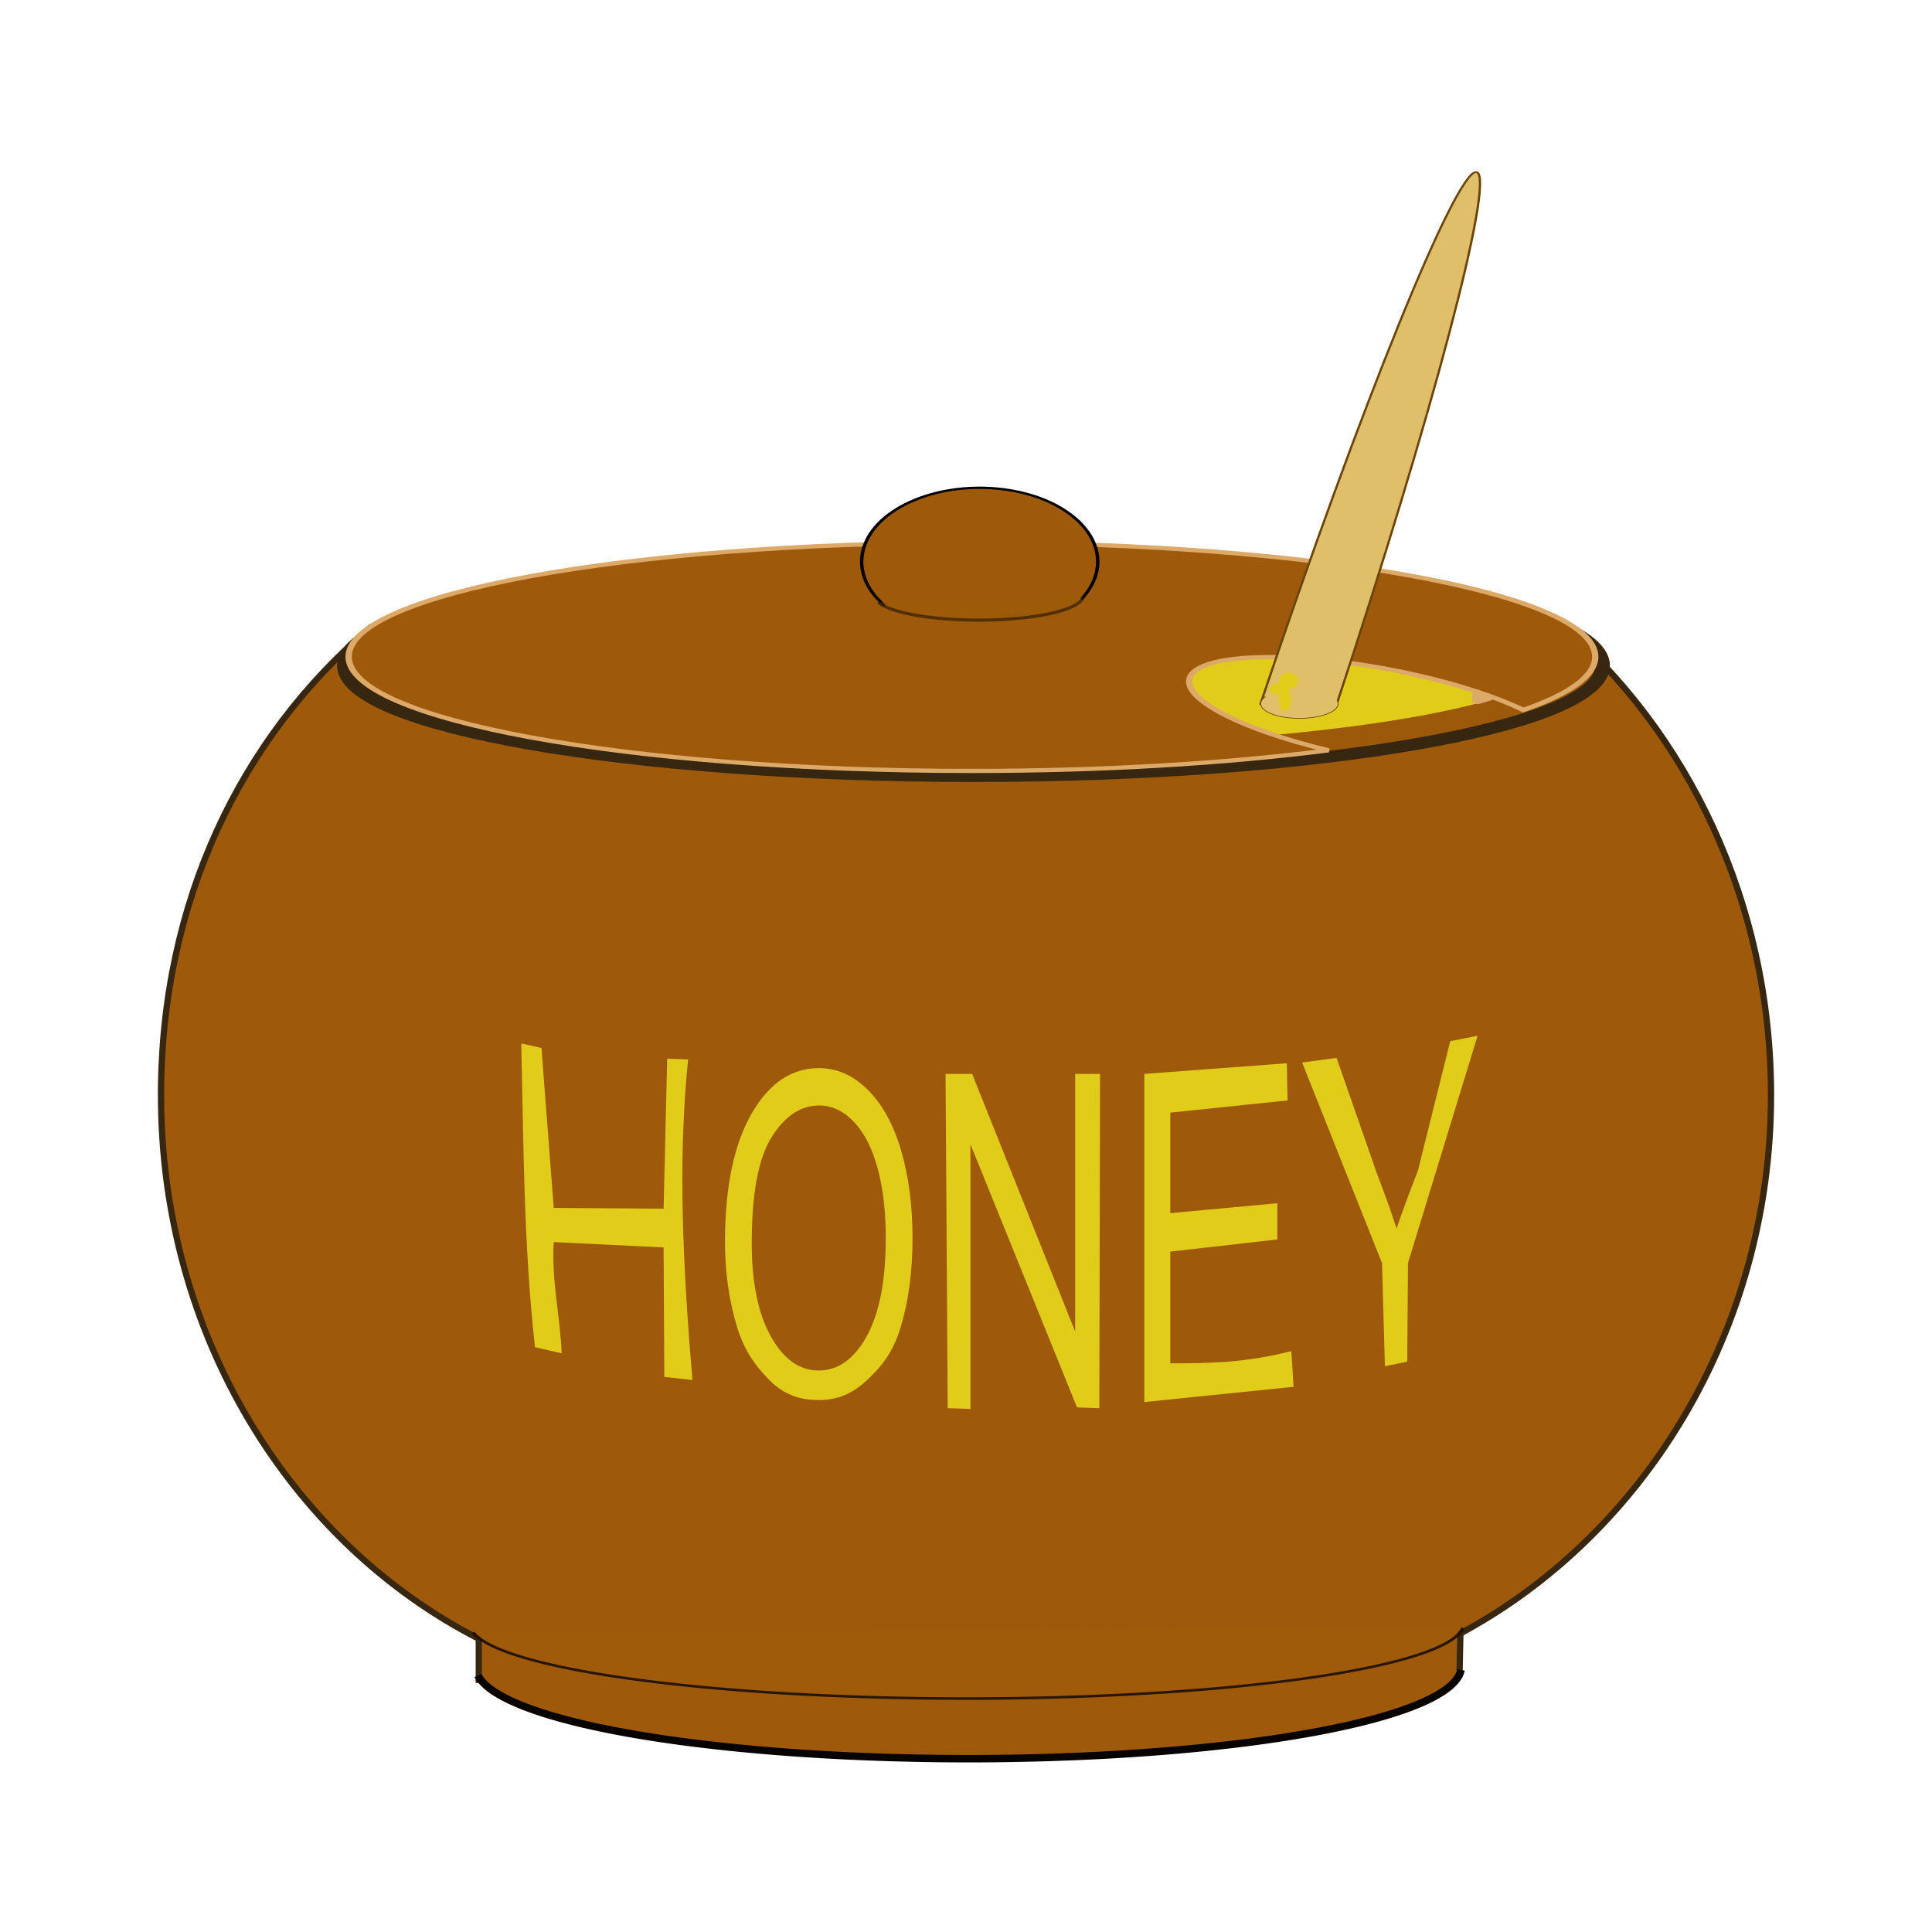 <svg:svg xmlns:dc="http://purl.org/dc/elements/1.1/" xmlns:ns1="http://sodipodi.sourceforge.net/DTD/sodipodi-0.dtd" xmlns:ns2="http://www.inkscape.org/namespaces/inkscape" xmlns:ns4="http://creativecommons.org/ns#" xmlns:rdf="http://www.w3.org/1999/02/22-rdf-syntax-ns#" xmlns:svg="http://www.w3.org/2000/svg" height="308.552" id="svg2" version="1.1" viewBox="204.292 288.594 308.552 308.552" width="308.552" ns1:docname="honeypot1.svg" ns2:version="0.48.4 r9939">
  <svg:title id="title4911">Honey Pot</svg:title>
  <ns1:namedview bordercolor="#666666" borderopacity="1.0" id="base" pagecolor="#ffffff" showgrid="false" ns2:current-layer="g5019" ns2:cx="475.78551" ns2:cy="590.50816" ns2:document-units="px" ns2:pageopacity="0.0" ns2:pageshadow="2" ns2:window-height="1031" ns2:window-maximized="0" ns2:window-width="1844" ns2:window-x="513" ns2:window-y="161" ns2:zoom="2.0763547" />
  <svg:g id="layer1" ns2:groupmode="layer" ns2:label="Layer 1">
    <svg:g id="g5019">
      <svg:g id="g3988" transform="matrix(1 0 0 .772 29.291 134.07)">
        <svg:path d="m234.2 384.7c-20.761 17.567-33.486 43.976-33.486 74.737 0 38.362 20.74 71.473 50.75 86.844v6.562l156.63-0.922 0.142-6.493c29.194-15.696 49.605-48.277 49.605-85.992 0-30.761-13.333-58.152-34.094-75.719z" id="path2985" style="stroke:#372711;fill:#9e5a0a" transform="matrix(1 0 0 1.295 0 -168.26)" ns1:nodetypes="csccccscc" ns2:connector-curvature="0" />
        <svg:path d="m385.71 285.22c0 10.257-37.736 18.571-84.286 18.571s-84.286-8.315-84.286-18.571c0-10.257 37.736-18.571 84.286-18.571s84.286 8.315 84.286 18.571z" id="path2995" style="stroke:#372711;stroke-width:1.972;fill:#9c590a" transform="matrix(1.192 0 0 1.232 -28.827 -13.552)" ns1:cx="301.42856" ns1:cy="285.21933" ns1:rx="84.285713" ns1:ry="18.571428" ns1:type="arc" />
        <svg:path d="m385.71 285.22c0 10.257-37.736 18.571-84.286 18.571s-84.286-8.315-84.286-18.571c0-10.257 37.736-18.571 84.286-18.571s84.286 8.315 84.286 18.571z" id="path3834" style="fill:#e1cc1a" transform="matrix(1.104 0 0 .995 -2.253 52.58)" ns1:cx="301.42856" ns1:cy="285.21933" ns1:rx="84.285713" ns1:ry="18.571428" ns1:type="arc" />
        <svg:path d="m241.27 444.24c12.779 34.431 74.916 44.37 118.59 40.066 81.081-7.99 83.833-43.196 83.833-43.196" id="path3912" style="fill:none" ns1:nodetypes="csc" ns2:connector-curvature="0" />
        <svg:g id="g3838" transform="matrix(1.01 0 0 .87 -195.51 145.48)">
          <svg:path d="m520.53 191.89c-54.44 0-98.562 12.134-98.562 27.125s44.123 27.156 98.562 27.156c20.977 0 40.394-1.83 56.375-4.906-14.78-5.281-24.311-13.221-21.562-18.219 2.895-5.265 18.299-5.279 34.438-0.031 7.372 2.397 13.604 5.515 17.938 8.656 7.247-3.779 11.375-8.085 11.375-12.656 0-14.991-44.123-27.125-98.562-27.125z" id="path2993" style="stroke:#dca969;fill:#9e5a0a" ns2:connector-curvature="0" />
          <svg:path d="m564.94 404.17c-6.089-7.831-4.283-18.828 4.033-24.561 8.316-5.734 19.994-4.033 26.082 3.798 4.405 5.665 4.806 13.256 1.02 19.305" id="path2999" style="stroke:#000000;stroke-width:.543;fill:#9e5a0a" transform="translate(-58.241 -197.38)" ns1:cx="580" ns1:cy="393.79074" ns1:end="6.8157676" ns1:open="true" ns1:rx="18.662178" ns1:ry="17.573896" ns1:start="2.5096178" ns1:type="arc" />
        </svg:g>
        <svg:g id="g3858" transform="translate(-134.48 -10.989)">
          <svg:path d="m545.25 246.75c-3.162-0.502-18.419 48.156-34.469 110.06h12.188c15.183-59.46 25.141-107.98 22.438-110-0.044-0.033-0.106-0.054-0.156-0.062z" id="path3001" style="stroke-linejoin:round;stroke:#6b440a;stroke-width:.364;fill:#e0bf6b" ns2:connector-curvature="0" />
          <svg:path d="m657.96 375.23c0 11.859-22.145 21.472-49.462 21.472s-49.462-9.613-49.462-21.472 22.145-21.472 49.462-21.472 49.462 9.613 49.462 21.472z" id="path3847" style="stroke:#6b440a;fill:#e0bf6b" transform="matrix(.125 0 0 .141 440.94 303.82)" ns1:cx="608.49835" ns1:cy="375.23041" ns1:rx="49.462059" ns1:ry="21.471903" ns1:type="arc" />
          <svg:rect height="3.208" id="rect3854" style="fill:#e0bf6b" width="10.577" x="512.42" y="353.37" />
          <svg:rect height="1.478" id="rect3856" style="fill:#e0bf6b" transform="matrix(.294 -.956 .971 .24 0 0)" width="2.628" x="-223.96" y="594.21" />
        </svg:g>
        <svg:path d="m410.06 345.42 0.13-2.166 3.221 1.69-2.342 0.889z" id="path4134" style="fill:#dca969" ns1:nodetypes="ccccc" ns2:connector-curvature="0" />
        <svg:path d="m380.79 339.33c-0.842 0-1.531 0.78-1.531 1.74 0 0.196 0.042 0.391 0.094 0.566-0.135-0.051-0.284-0.081-0.438-0.081-0.657 0-1.188 0.5-1.188 1.133 0 0.633 0.531 1.133 1.188 1.133 0.164 0 0.326-0.023 0.469-0.081-0.093 0.358-0.188 0.764-0.188 1.214 0 1.309 0.444 2.347 1 2.347s1.031-1.038 1.031-2.347c0-0.981-0.264-1.825-0.625-2.185 0.062 0.009 0.124 0.041 0.188 0.041 0.842 0 1.531-0.78 1.531-1.74 0-0.96-0.689-1.74-1.531-1.74z" id="path4904" style="fill:#e1cc1a" ns2:connector-curvature="0" />
        <svg:path d="m347.99 385.25a16.672 3.885 0 0 1 -32.74 0.956" id="path4926" style="opacity:.479;stroke:#000000;stroke-width:.5;fill:#9e5a0a" transform="matrix(1 0 0 1.295 0 -175.38)" ns1:cx="331.32596" ns1:cy="385.17819" ns1:end="2.8724601" ns1:open="true" ns1:rx="16.671507" ns1:ry="3.8846228" ns1:start="0.019750586" ns1:type="arc" />
        <svg:path d="m402.65 567.82a75.75 14.729 0 0 1 -151.09 0.89" id="path4928" style="stroke:#070300;stroke-width:1.187;fill:#9e5a0a" transform="matrix(1.039 0 0 1.294 -10.031 -189.13)" ns1:cx="326.95575" ns1:cy="567.2699" ns1:end="3.0438656" ns1:open="true" ns1:rx="75.750145" ns1:ry="14.729196" ns1:start="0.037151549" ns1:type="arc" />
        <svg:path d="m402.57 568.15a75.75 14.729 0 0 1 -150.81 0.91" id="path4930" style="opacity:.82;stroke:#0f0800;stroke-width:.5;fill:#9e5a0a" transform="matrix(1.048 0 0 1.056 -13.282 -63.049)" ns1:cx="326.95575" ns1:cy="567.2699" ns1:end="3.0198929" ns1:open="true" ns1:rx="75.750145" ns1:ry="14.729196" ns1:start="0.059664118" ns1:type="arc" />
        <svg:path d="m396.18 482.8-0.461-21.344-12.761-41.493 5.503-0.946 6.404 23.778c1.139 3.828 2.2 7.656 3.183 11.483 0.94-3.55 2.079-7.548 3.418-11.993l5.145-26.738 4.367-1.104-11.115 47.012-0.115 20.398zm-38.423 7.411v-67.883l22.76-2.208 0.115 7.695-18.731 2.523v20.791l17.095-2.05v7.491l-17.095 2.523v23.106c6.409 0 12.062-0.138 19.342-2.523l0.346 7.38zm-31.399 1.262-0.346-69.144h4.251l16.449 53.297v-53.297h3.974l-0.115 69.144-3.56-0.158-17.025-54.447v54.762zm-35.573-34.323c0-11.267 1.396-20.088 4.187-26.463 2.791-6.375 6.395-9.562 10.81-9.562 2.891 0 5.497 1.497 7.819 4.492s4.091 7.17 5.309 12.525c1.218 5.356 1.827 11.43 1.827 18.221-0 6.884-0.641 13.042-1.923 18.476-1.282 5.433-3.213 8.285-5.563 11.079-2.35 2.794-4.77 3.875-7.49 3.875-2.948 0-5.583-1.071-7.904-4.157-2.321-3.087-4.08-6.197-5.277-11.537-1.196-5.34-1.794-10.99-1.794-16.948zm4.273 0.139c0 8.181 1.015 14.625 3.044 19.332 2.03 4.708 4.575 7.061 7.637 7.061 3.119 0 5.686-2.377 7.701-7.131 2.015-4.754 3.023-11.499 3.023-20.235-0-5.526-0.431-10.349-1.292-14.47-0.862-4.121-2.122-7.316-3.781-9.585-1.659-2.269-3.521-3.403-5.586-3.403-2.934 0-5.458 2.184-7.573 6.552-2.115 4.368-3.172 11.661-3.172 21.879zm-34.616 21.569c-1.828-21.246-1.813-41.988-2.189-62.837l3.223 0.946 1.959 33.079 17.546 0.158 0.576-31.029 3.338 0.158c-1.673 21.038-0.818 43.213 0.691 66.306l-4.49-0.631-0.115-26.793-17.546-1.104c-0.365 8.191 1.036 15.339 1.267 23.008z" id="path4949" style="fill:#e1cc1a" ns1:nodetypes="ccccccccccccccccccccccccccccccccccccssccscscsscsssscccccssccccccccccccc" ns2:connector-curvature="0" />
        <svg:path d="m262.44 424.15c42.236 7.96 84.472 9.229 126.71-0.529 3.924 15.067 4.295 31.667 0 50.281-47.614 16.233-88.32 12.02-126.39 0-6.757-16.584-2.748-33.168-0.322-49.752z" id="path4938" style="fill:none" ns1:nodetypes="ccccc" ns2:connector-curvature="0" />
      </svg:g>
    </svg:g>
  </svg:g>
</svg:svg>